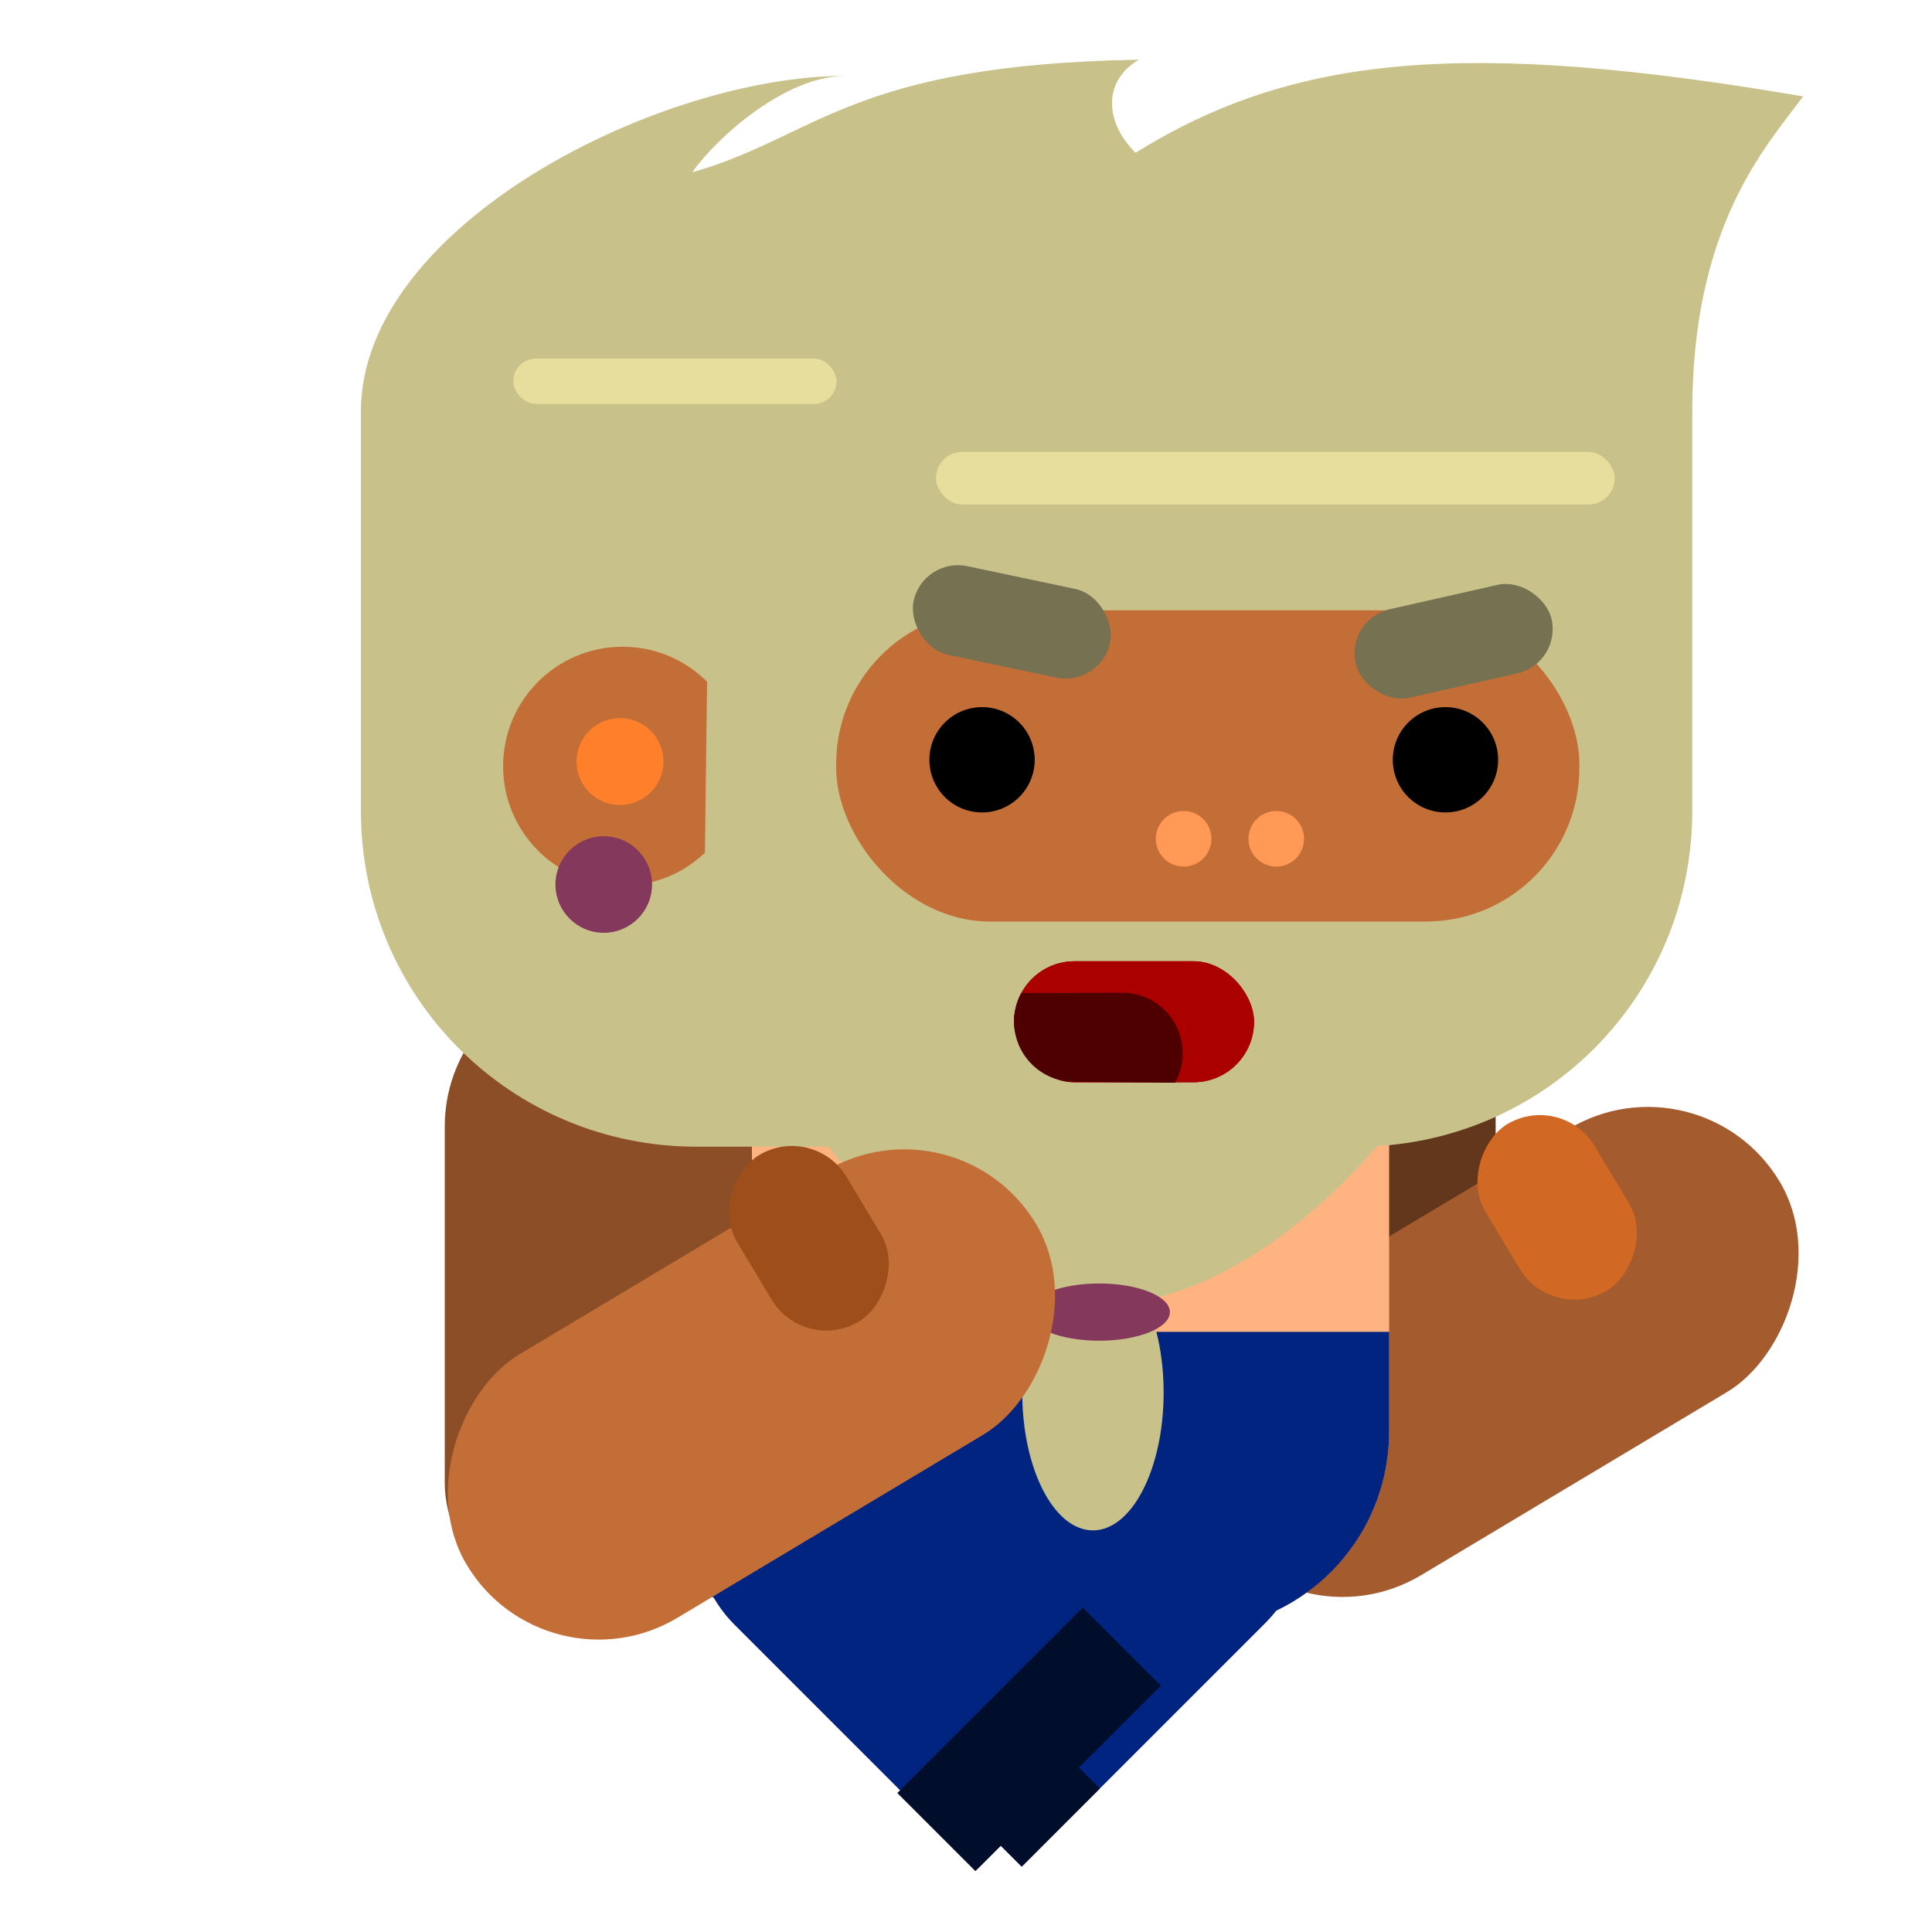 <?xml version="1.0" encoding="UTF-8" standalone="no"?>
<!-- Created with Inkscape (http://www.inkscape.org/) -->

<svg
   xmlns:dc="http://purl.org/dc/elements/1.1/"
   xmlns:cc="http://creativecommons.org/ns#"
   xmlns:rdf="http://www.w3.org/1999/02/22-rdf-syntax-ns#"
   xmlns:svg="http://www.w3.org/2000/svg"
   xmlns="http://www.w3.org/2000/svg"
   xmlns:sodipodi="http://sodipodi.sourceforge.net/DTD/sodipodi-0.dtd"
   xmlns:inkscape="http://www.inkscape.org/namespaces/inkscape"
   width="160"
   height="160"
   viewBox="0 0 42.333 42.333"
   version="1.1"
   id="svg8"
   inkscape:version="0.92.4 5da689c313, 2019-01-14"
   sodipodi:docname="body2-walk_4.svg">
  <defs
     id="defs2" />
  <sodipodi:namedview
     id="base"
     pagecolor="#ffffff"
     bordercolor="#666666"
     borderopacity="1.0"
     inkscape:pageopacity="0.0"
     inkscape:pageshadow="2"
     inkscape:zoom="4.0000002"
     inkscape:cx="183.02678"
     inkscape:cy="40.182796"
     inkscape:document-units="mm"
     inkscape:current-layer="layer3"
     showgrid="false"
     units="px"
     showguides="true"
     inkscape:guide-bbox="true"
     inkscape:window-width="2556"
     inkscape:window-height="1388"
     inkscape:window-x="0"
     inkscape:window-y="24"
     inkscape:window-maximized="0">
    <sodipodi:guide
       position="58.799,42.496"
       orientation="0,1"
       id="guide4531"
       inkscape:locked="false" />
    <sodipodi:guide
       position="1.503,-0.033"
       orientation="0,1"
       id="guide4533"
       inkscape:locked="false" />
    <sodipodi:guide
       position="42.362,69.223"
       orientation="1,0"
       id="guide4535"
       inkscape:locked="false" />
    <sodipodi:guide
       position="0,47.574"
       orientation="1,0"
       id="guide4537"
       inkscape:locked="false" />
  </sodipodi:namedview>
  <g
     inkscape:groupmode="layer"
     id="layer3"
     inkscape:label="body"
     style="display:inline">
    <g
       id="g1135"
       transform="matrix(0.959,0,0,0.959,-0.421,1.684)">
      <rect
         ry="3.508"
         y="19.509"
         x="27.596"
         height="15.154"
         width="7.016"
         id="rect874"
         style="display:inline;opacity:1;vector-effect:none;fill:#62371c;fill-opacity:1;fill-rule:evenodd;stroke:none;stroke-width:0.032px;stroke-linecap:butt;stroke-linejoin:miter;stroke-miterlimit:4;stroke-dasharray:none;stroke-dashoffset:0;stroke-opacity:1;paint-order:stroke markers fill" />
      <rect
         transform="rotate(59.096)"
         style="display:inline;opacity:1;vector-effect:none;fill:#a45c2e;fill-opacity:1;fill-rule:evenodd;stroke:none;stroke-width:0.016px;stroke-linecap:butt;stroke-linejoin:miter;stroke-miterlimit:4;stroke-dasharray:none;stroke-dashoffset:0;stroke-opacity:1;paint-order:stroke markers fill"
         id="rect876"
         width="7.016"
         height="15.154"
         x="39.26"
         y="-22.302"
         ry="3.508" />
      <rect
         style="display:inline;opacity:1;vector-effect:none;fill:#d16824;fill-opacity:1;fill-rule:evenodd;stroke:none;stroke-width:0.1px;stroke-linecap:butt;stroke-linejoin:miter;stroke-miterlimit:4;stroke-dasharray:none;stroke-dashoffset:0;stroke-opacity:1;paint-order:stroke markers fill"
         id="rect929"
         width="4.432"
         height="2.91"
         x="38.466"
         y="-19.044"
         ry="1.455"
         transform="rotate(59.028)" />
    </g>
    <rect
       style="display:inline;opacity:1;vector-effect:none;fill:#ffb380;fill-opacity:1;fill-rule:evenodd;stroke:none;stroke-width:0.117px;stroke-linecap:butt;stroke-linejoin:miter;stroke-miterlimit:4;stroke-dasharray:none;stroke-dashoffset:0;stroke-opacity:1;paint-order:stroke markers fill"
       id="rect4682"
       width="16.772"
       height="18.738"
       x="13.666"
       y="16.978"
       ry="4.357" />
    <path
       style="display:inline;opacity:1;vector-effect:none;fill:#002480;fill-opacity:1;fill-rule:evenodd;stroke:none;stroke-width:0.134px;stroke-linecap:butt;stroke-linejoin:miter;stroke-miterlimit:4;stroke-dasharray:none;stroke-dashoffset:0;stroke-opacity:1;paint-order:stroke markers fill;font-variant-east_asian:normal"
       d="m 30.438,29.183 v 2.176 c 0,2.414 -1.943,4.357 -4.357,4.357 h -8.058 c -2.414,0 -4.357,-1.943 -4.357,-4.357 v -2.176 z"
       id="rect4698"
       inkscape:connector-curvature="0"
       sodipodi:nodetypes="ccssccc" />
    <rect
       ry="3.365"
       y="21.321"
       x="9.745"
       height="14.539"
       width="6.731"
       id="rect878"
       style="display:inline;opacity:1;vector-effect:none;fill:#8b4e27;fill-opacity:1;fill-rule:evenodd;stroke:none;stroke-width:0.015px;stroke-linecap:butt;stroke-linejoin:miter;stroke-miterlimit:4;stroke-dasharray:none;stroke-dashoffset:0;stroke-opacity:1;paint-order:stroke markers fill" />
    <path
       style="display:inline;opacity:1;vector-effect:none;fill:#002480;fill-opacity:1;fill-rule:evenodd;stroke:none;stroke-width:0.134px;stroke-linecap:butt;stroke-linejoin:miter;stroke-miterlimit:4;stroke-dasharray:none;stroke-dashoffset:0;stroke-opacity:1;paint-order:stroke markers fill;font-variant-east_asian:normal"
       d="m 27.726,31.558 c 1.109,1.109 1.109,2.895 -2e-6,4.004 l -5.339,5.339 -4.004,-4.004 5.339,-5.339 c 1.109,-1.109 2.895,-1.109 4.004,0 z"
       id="rect947"
       inkscape:connector-curvature="0"
       sodipodi:nodetypes="ssccss" />
    <rect
       style="display:inline;fill:#000e2b;fill-opacity:1;stroke:none;stroke-width:0.152;stroke-miterlimit:4;stroke-dasharray:none;font-variant-east_asian:normal;opacity:1;vector-effect:none;stroke-linecap:butt;stroke-linejoin:miter;stroke-dashoffset:0;stroke-opacity:1;paint-order:stroke markers fill"
       id="rect894"
       width="5.747"
       height="2.419"
       x="39.005"
       y="10.672"
       ry="1.4050081e-15"
       transform="rotate(45)" />
    <path
       sodipodi:nodetypes="ssccss"
       inkscape:connector-curvature="0"
       id="path966"
       d="m 16.093,31.595 c 1.109,-1.109 2.895,-1.109 4.004,1e-6 l 5.339,5.339 -4.004,4.004 -5.339,-5.339 c -1.109,-1.109 -1.109,-2.895 0,-4.004 z"
       style="display:inline;opacity:1;vector-effect:none;fill:#002480;fill-opacity:1;fill-rule:evenodd;stroke:none;stroke-width:0.134px;stroke-linecap:butt;stroke-linejoin:miter;stroke-miterlimit:4;stroke-dasharray:none;stroke-dashoffset:0;stroke-opacity:1;paint-order:stroke markers fill;font-variant-east_asian:normal" />
    <rect
       style="display:inline;fill:#000e2b;fill-opacity:1;stroke:none;stroke-width:0.152;stroke-miterlimit:4;stroke-dasharray:none;font-variant-east_asian:normal;opacity:1;vector-effect:none;stroke-linecap:butt;stroke-linejoin:miter;stroke-dashoffset:0;stroke-opacity:1;paint-order:stroke markers fill"
       id="rect894-7"
       width="5.747"
       height="2.419"
       x="-13.878"
       y="41.684"
       ry="1.4050081e-15"
       transform="rotate(-45)" />
    <path
       style="display:inline;fill:#c9c18a;fill-opacity:1;stroke:none;stroke-width:0.251px;stroke-linecap:butt;stroke-linejoin:miter;stroke-opacity:1;font-variant-east_asian:normal;opacity:1;vector-effect:none;stroke-miterlimit:4;stroke-dasharray:none;stroke-dashoffset:0;paint-order:stroke markers fill"
       d="m 17.831,24.726 c 0,0 2.764,3.867 6.254,3.867 3.49,0 6.352,-3.803 6.352,-3.803 z"
       id="path857-3"
       inkscape:connector-curvature="0" />
    <ellipse
       style="display:inline;fill:#c9c18a;fill-opacity:1;stroke:none;stroke-width:0.251px;stroke-miterlimit:4;stroke-dasharray:none;font-variant-east_asian:normal;opacity:1;vector-effect:none;stroke-linecap:butt;stroke-linejoin:miter;stroke-dashoffset:0;stroke-opacity:1;paint-order:stroke markers fill"
       id="path874"
       cx="23.948"
       cy="30.514"
       rx="1.549"
       ry="3.019" />
    <ellipse
       style="display:inline;fill:#84385b;fill-opacity:1;stroke:none;stroke-width:0.127;stroke-miterlimit:4;stroke-dasharray:none;font-variant-east_asian:normal;opacity:1;vector-effect:none;stroke-linecap:butt;stroke-linejoin:miter;stroke-dashoffset:0;stroke-opacity:1;paint-order:stroke markers fill"
       id="path874-3"
       cx="24.085"
       cy="28.75"
       rx="1.549"
       ry="0.627" />
    <path
       style="display:inline;opacity:1;vector-effect:none;fill:#c9c18a;fill-opacity:1;fill-rule:evenodd;stroke:none;stroke-width:0.251px;stroke-linecap:butt;stroke-linejoin:miter;stroke-miterlimit:4;stroke-dasharray:none;stroke-dashoffset:0;stroke-opacity:1;paint-order:stroke markers fill;font-variant-east_asian:normal"
       d="m 18.517,1.664 c -1.291,0 -2.791,1.321 -3.35,2.112 C 17.893,3.002 18.623,1.415 24.955,1.308 24.192,1.752 24.173,2.642 24.881,3.348 28.344,1.199 32.101,0.85 39.509,2.112 38.69,3.218 37.08,4.945 37.08,9.02 V 17.769 c 0,4.076 -3.281,7.357 -7.357,7.357 H 15.265 c -4.076,0 -7.357,-3.281 -7.357,-7.357 V 9.02 c 0,-4.076 6.533,-7.357 10.608,-7.357 z"
       id="rect4540"
       inkscape:connector-curvature="0"
       sodipodi:nodetypes="cccccssssssc" />
    <rect
       style="display:inline;opacity:1;vector-effect:none;fill:#c46e37;fill-opacity:1;fill-rule:evenodd;stroke:none;stroke-width:0.096px;stroke-linecap:butt;stroke-linejoin:miter;stroke-miterlimit:4;stroke-dasharray:none;stroke-dashoffset:0;stroke-opacity:1;paint-order:stroke markers fill"
       id="rect4572"
       width="16.284"
       height="6.818"
       x="18.322"
       y="13.374"
       ry="3.363" />
    <rect
       ry="0.994"
       y="19.732"
       x="25.77"
       height="1.987"
       width="4.401"
       id="rect4546"
       style="display:inline;opacity:1;vector-effect:none;fill:#767151;fill-opacity:1;fill-rule:evenodd;stroke:none;stroke-width:0.028px;stroke-linecap:butt;stroke-linejoin:miter;stroke-miterlimit:4;stroke-dasharray:none;stroke-dashoffset:0;stroke-opacity:1;paint-order:stroke markers fill;font-variant-east_asian:normal"
       transform="rotate(-12.732)" />
    <rect
       style="display:inline;opacity:1;vector-effect:none;fill:#767151;fill-opacity:1;fill-rule:evenodd;stroke:none;stroke-width:0.028px;stroke-linecap:butt;stroke-linejoin:miter;stroke-miterlimit:4;stroke-dasharray:none;stroke-dashoffset:0;stroke-opacity:1;paint-order:stroke markers fill;font-variant-east_asian:normal"
       id="rect4548"
       width="4.401"
       height="1.987"
       x="22.306"
       y="7.762"
       ry="0.994"
       transform="rotate(11.916)" />
    <circle
       style="display:inline;opacity:1;vector-effect:none;fill:#000000;fill-opacity:1;fill-rule:evenodd;stroke:none;stroke-width:0.028px;stroke-linecap:butt;stroke-linejoin:miter;stroke-miterlimit:4;stroke-dasharray:none;stroke-dashoffset:0;stroke-opacity:1;paint-order:stroke markers fill"
       id="path4559"
       cx="21.518"
       cy="16.648"
       r="1.154" />
    <circle
       r="1.154"
       cy="16.648"
       cx="31.672"
       id="circle4566"
       style="display:inline;opacity:1;vector-effect:none;fill:#000000;fill-opacity:1;fill-rule:evenodd;stroke:none;stroke-width:0.028px;stroke-linecap:butt;stroke-linejoin:miter;stroke-miterlimit:4;stroke-dasharray:none;stroke-dashoffset:0;stroke-opacity:1;paint-order:stroke markers fill" />
    <circle
       style="display:inline;opacity:1;vector-effect:none;fill:#ff9955;fill-opacity:1;fill-rule:evenodd;stroke:none;stroke-width:0.015px;stroke-linecap:butt;stroke-linejoin:miter;stroke-miterlimit:4;stroke-dasharray:none;stroke-dashoffset:0;stroke-opacity:1;paint-order:stroke markers fill"
       id="circle4568"
       cx="25.935"
       cy="18.379"
       r="0.609" />
    <circle
       r="0.609"
       cy="18.379"
       cx="27.965"
       id="circle4570"
       style="display:inline;opacity:1;vector-effect:none;fill:#ff9955;fill-opacity:1;fill-rule:evenodd;stroke:none;stroke-width:0.015px;stroke-linecap:butt;stroke-linejoin:miter;stroke-miterlimit:4;stroke-dasharray:none;stroke-dashoffset:0;stroke-opacity:1;paint-order:stroke markers fill" />
    <path
       style="display:inline;opacity:1;vector-effect:none;fill:#c46e37;fill-opacity:1;fill-rule:evenodd;stroke:none;stroke-width:0.096px;stroke-linecap:butt;stroke-linejoin:miter;stroke-miterlimit:4;stroke-dasharray:none;stroke-dashoffset:0;stroke-opacity:1;paint-order:stroke markers fill"
       d="m 15.446,18.686 c -0.47,0.447 -1.105,0.721 -1.804,0.721 -1.446,0 -2.618,-1.172 -2.618,-2.618 0,-1.446 1.172,-2.618 2.618,-2.618 0.723,0 1.377,0.293 1.851,0.767 z"
       id="path4574"
       inkscape:connector-curvature="0"
       sodipodi:nodetypes="cssscc" />
    <circle
       style="display:inline;opacity:1;vector-effect:none;fill:#ff7f2a;fill-opacity:1;fill-rule:evenodd;stroke:none;stroke-width:0.031px;stroke-linecap:butt;stroke-linejoin:miter;stroke-miterlimit:4;stroke-dasharray:none;stroke-dashoffset:0;stroke-opacity:1;paint-order:stroke markers fill"
       id="path4580"
       cx="13.585"
       cy="16.687"
       r="0.952" />
    <rect
       style="display:inline;opacity:1;vector-effect:none;fill:#e7dd9d;fill-opacity:1;fill-rule:evenodd;stroke:none;stroke-width:0.028px;stroke-linecap:butt;stroke-linejoin:miter;stroke-miterlimit:4;stroke-dasharray:none;stroke-dashoffset:0;stroke-opacity:1;paint-order:stroke markers fill;font-variant-east_asian:normal"
       id="rect4583"
       width="14.872"
       height="1.154"
       x="20.509"
       y="9.901"
       ry="0.577" />
    <rect
       style="display:inline;opacity:1;vector-effect:none;fill:#e7dd9d;fill-opacity:1;fill-rule:evenodd;stroke:none;stroke-width:0.028px;stroke-linecap:butt;stroke-linejoin:miter;stroke-miterlimit:4;stroke-dasharray:none;stroke-dashoffset:0;stroke-opacity:1;paint-order:stroke markers fill;font-variant-east_asian:normal"
       id="rect4585"
       width="7.084"
       height="0.994"
       x="11.246"
       y="7.857"
       ry="0.497" />
    <rect
       style="display:inline;opacity:1;vector-effect:none;fill:#800033;fill-opacity:1;fill-rule:evenodd;stroke:none;stroke-width:0.096px;stroke-linecap:butt;stroke-linejoin:miter;stroke-miterlimit:4;stroke-dasharray:none;stroke-dashoffset:0;stroke-opacity:1;paint-order:stroke markers fill"
       id="rect4624"
       width="5.258"
       height="2.652"
       x="22.22"
       y="21.062"
       ry="1.326" />
    <rect
       ry="1.326"
       y="21.062"
       x="22.22"
       height="2.652"
       width="5.258"
       id="rect4628"
       style="display:inline;opacity:1;vector-effect:none;fill:#aa0000;fill-opacity:1;fill-rule:evenodd;stroke:none;stroke-width:0.096px;stroke-linecap:butt;stroke-linejoin:miter;stroke-miterlimit:4;stroke-dasharray:none;stroke-dashoffset:0;stroke-opacity:1;paint-order:stroke markers fill" />
    <path
       style="display:inline;opacity:1;vector-effect:none;fill:#4e0000;fill-opacity:1;fill-rule:evenodd;stroke:none;stroke-width:0.096px;stroke-linecap:butt;stroke-linejoin:miter;stroke-miterlimit:4;stroke-dasharray:none;stroke-dashoffset:0;stroke-opacity:1;paint-order:stroke markers fill"
       d="m 22.38,21.758 2.209,-0.005 c 0.735,-0.002 1.326,0.591 1.326,1.326 0,0.234 -0.06,0.454 -0.166,0.645 l -2.204,-0.019 c -0.735,0 -1.326,-0.591 -1.326,-1.326 -0.008,-0.329 0.161,-0.621 0.161,-0.621 z"
       id="rect4626"
       inkscape:connector-curvature="0"
       sodipodi:nodetypes="csscccc" />
    <rect
       transform="rotate(59.096)"
       style="display:inline;opacity:1;vector-effect:none;fill:#c46e37;fill-opacity:1;fill-rule:evenodd;stroke:none;stroke-width:0.096px;stroke-linecap:butt;stroke-linejoin:miter;stroke-miterlimit:4;stroke-dasharray:none;stroke-dashoffset:0;stroke-opacity:1;paint-order:stroke markers fill"
       id="rect880"
       width="6.731"
       height="14.539"
       x="31.308"
       y="-5.704"
       ry="3.365" />
    <rect
       style="display:inline;opacity:1;vector-effect:none;fill:#9e4e1b;fill-opacity:1;fill-rule:evenodd;stroke:none;stroke-width:0.031px;stroke-linecap:butt;stroke-linejoin:miter;stroke-miterlimit:4;stroke-dasharray:none;stroke-dashoffset:0;stroke-opacity:1;paint-order:stroke markers fill"
       id="rect884"
       width="4.252"
       height="2.792"
       x="30.261"
       y="-2.634"
       ry="1.396"
       transform="rotate(59.028)" />
    <circle
       style="display:inline;opacity:1;vector-effect:none;fill:#84385b;fill-opacity:1;fill-rule:evenodd;stroke:none;stroke-width:0.127;stroke-linecap:butt;stroke-linejoin:miter;stroke-miterlimit:4;stroke-dasharray:none;stroke-dashoffset:0;stroke-opacity:1;paint-order:stroke markers fill"
       id="path858"
       cx="13.229"
       cy="19.381"
       r="1.058" />
  </g>
</svg>
